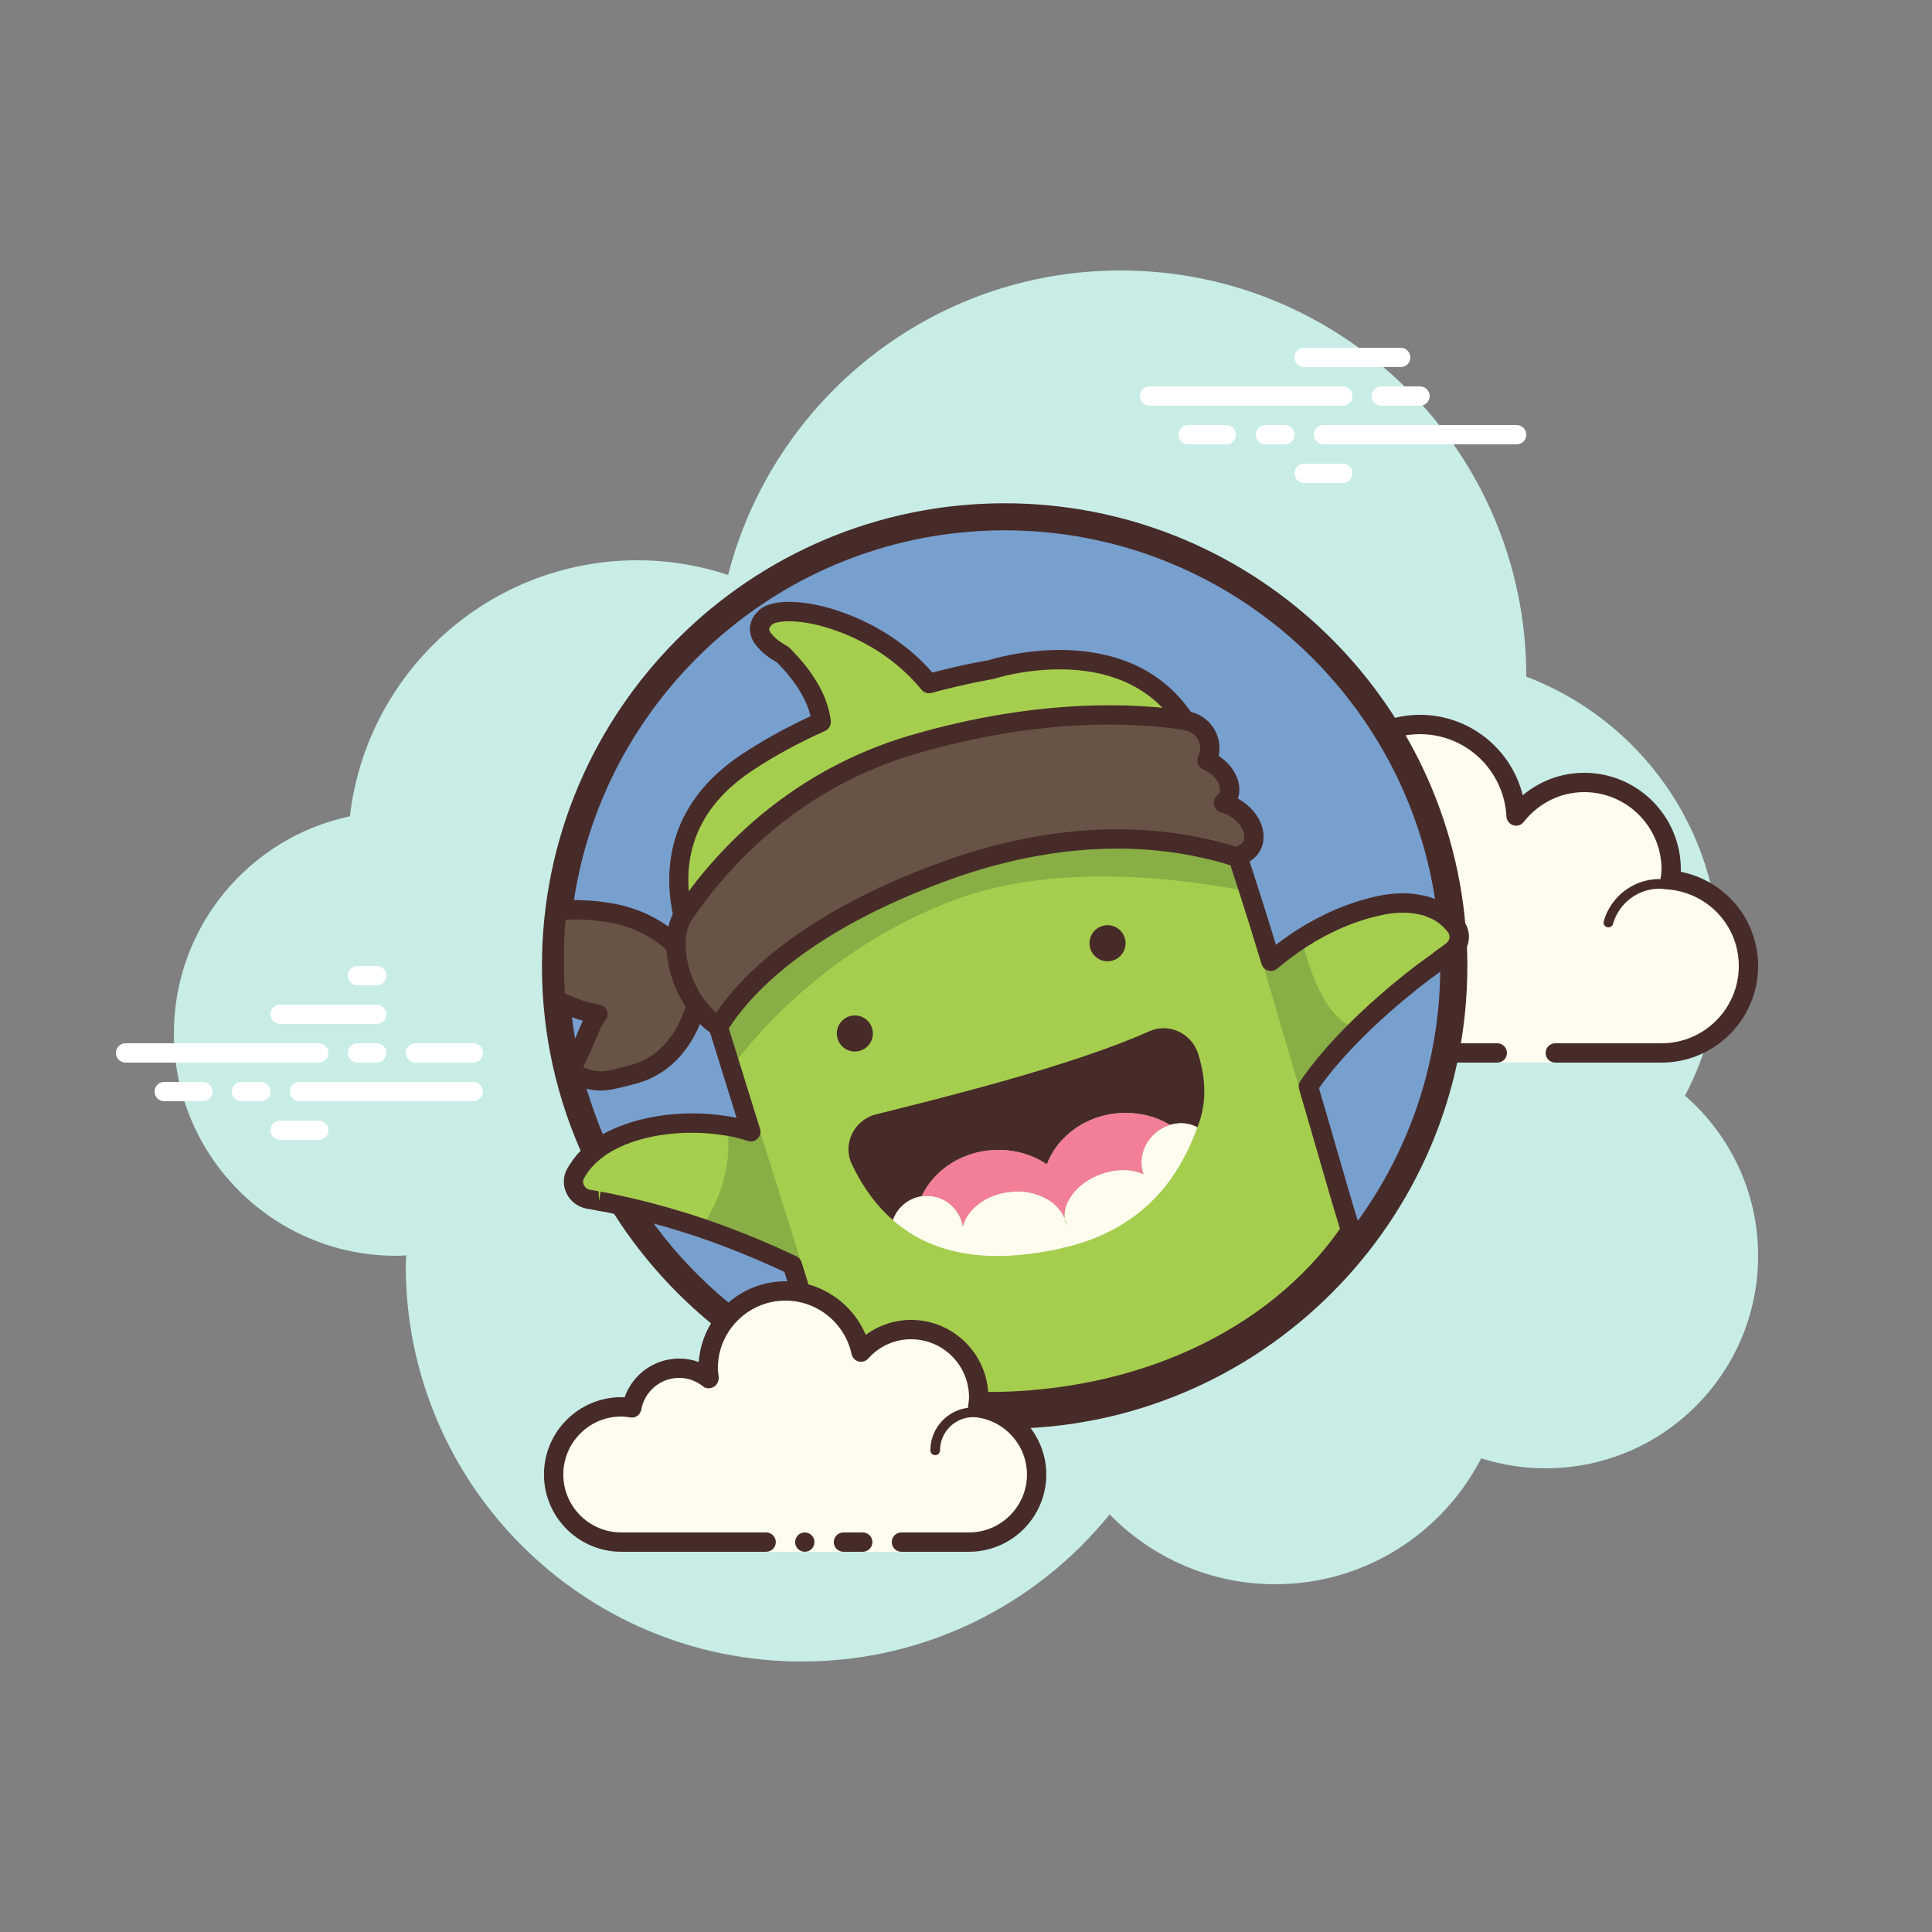 <svg xmlns="http://www.w3.org/2000/svg"  viewBox="0 0 100 100" width="100px" height="100px"><rect x="0" y="0" width="100" height="100" fill="#808080" stroke="none"/><path fill="#c7ede6" d="M87.215,56.71C88.35,54.555,89,52.105,89,49.5c0-6.621-4.159-12.257-10.001-14.478 C78.999,35.015,79,35.008,79,35c0-11.598-9.402-21-21-21c-9.784,0-17.981,6.701-20.313,15.757C36.211,29.272,34.638,29,33,29 c-7.692,0-14.023,5.793-14.89,13.252C12.906,43.353,9,47.969,9,53.5C9,59.851,14.149,65,20.5,65c0.177,0,0.352-0.012,0.526-0.022 C21.022,65.153,21,65.324,21,65.5C21,76.822,30.178,86,41.5,86c6.437,0,12.175-2.972,15.934-7.614C59.612,80.611,62.64,82,66,82 c4.65,0,8.674-2.65,10.666-6.518C77.718,75.817,78.837,76,80,76c6.075,0,11-4.925,11-11C91,61.689,89.53,58.727,87.215,56.71z"/><path fill="#fdfcef" d="M77.5,54.5V55h3v-0.5c0,0,4.242,0,5.5,0c2.485,0,4.5-2.015,4.5-4.5 c0-2.333-1.782-4.229-4.055-4.455C86.467,45.364,86.5,45.187,86.5,45c0-2.485-2.015-4.5-4.5-4.5 c-1.438,0-2.703,0.686-3.527,1.736C78.333,39.6,76.171,37.5,73.5,37.5c-2.761,0-5,2.239-5,5c0,0.446,0.077,0.87,0.187,1.282 C68.045,43.005,67.086,42.5,66,42.5c-1.781,0-3.234,1.335-3.455,3.055C62.364,45.533,62.187,45.5,62,45.5 c-2.485,0-4.5,2.015-4.5,4.5s2.015,4.5,4.5,4.5s9.5,0,9.5,0H77.5z"/><path fill="#472b29" d="M73.5,37c-3.033,0-5.5,2.467-5.5,5.5c0,0.016,0,0.031,0,0.047C67.398,42.192,66.71,42,66,42 c-1.831,0-3.411,1.261-3.858,3.005C62.095,45.002,62.048,45,62,45c-2.757,0-5,2.243-5,5s2.243,5,5,5h15.5 c0.276,0,0.5-0.224,0.5-0.5S77.776,54,77.5,54H62c-2.206,0-4-1.794-4-4s1.794-4,4-4c0.117,0,0.23,0.017,0.343,0.032l0.141,0.019 c0.021,0.003,0.041,0.004,0.062,0.004c0.246,0,0.462-0.185,0.495-0.437C63.232,44.125,64.504,43,66,43 c0.885,0,1.723,0.401,2.301,1.1c0.098,0.118,0.241,0.182,0.386,0.182c0.078,0,0.156-0.018,0.228-0.056 c0.209-0.107,0.314-0.346,0.254-0.573C69.054,43.218,69,42.852,69,42.5c0-2.481,2.019-4.5,4.5-4.5 c2.381,0,4.347,1.872,4.474,4.263c0.011,0.208,0.15,0.387,0.349,0.45c0.05,0.016,0.101,0.024,0.152,0.024 c0.15,0,0.296-0.069,0.392-0.192C79.638,41.563,80.779,41,82,41c2.206,0,4,1.794,4,4c0,0.117-0.017,0.23-0.032,0.343 l-0.019,0.141c-0.016,0.134,0.022,0.268,0.106,0.373s0.207,0.172,0.34,0.185C88.451,46.247,90,47.949,90,50c0,2.206-1.794,4-4,4 h-5.5c-0.276,0-0.5,0.224-0.5,0.5s0.224,0.5,0.5,0.5H86c2.757,0,5-2.243,5-5c0-2.397-1.689-4.413-4.003-4.877 C86.999,45.082,87,45.041,87,45c0-2.757-2.243-5-5-5c-1.176,0-2.293,0.416-3.183,1.164C78.219,38.76,76.055,37,73.5,37L73.5,37z"/><path fill="#472b29" d="M72,44c-1.403,0-2.609,0.999-2.913,2.341C68.72,46.119,68.301,46,67.875,46 c-1.202,0-2.198,0.897-2.353,2.068C65.319,48.022,65.126,48,64.938,48c-1.529,0-2.811,1.2-2.918,2.732 C62.01,50.87,62.114,50.99,62.251,51c0.006,0,0.012,0,0.018,0c0.13,0,0.24-0.101,0.249-0.232 c0.089-1.271,1.151-2.268,2.419-2.268c0.229,0,0.47,0.042,0.738,0.127c0.022,0.007,0.045,0.01,0.067,0.01 c0.055,0,0.11-0.02,0.156-0.054C65.962,48.537,66,48.455,66,48.375c0-1.034,0.841-1.875,1.875-1.875 c0.447,0,0.885,0.168,1.231,0.473c0.047,0.041,0.106,0.063,0.165,0.063c0.032,0,0.063-0.006,0.093-0.019 c0.088-0.035,0.148-0.117,0.155-0.212C69.623,45.512,70.712,44.5,72,44.5c0.208,0,0.425,0.034,0.682,0.107 c0.023,0.007,0.047,0.01,0.07,0.01c0.109,0,0.207-0.073,0.239-0.182c0.038-0.133-0.039-0.271-0.172-0.309 C72.517,44.04,72.256,44,72,44L72,44z M85.883,45.5c-1.326,0-2.508,0.897-2.874,2.182c-0.038,0.133,0.039,0.271,0.172,0.309 C83.205,47.997,83.228,48,83.25,48c0.109,0,0.209-0.072,0.24-0.182C83.795,46.748,84.779,46,85.883,46 c0.117,0,0.23,0.014,0.342,0.029c0.012,0.002,0.023,0.003,0.035,0.003c0.121,0,0.229-0.092,0.246-0.217 c0.019-0.137-0.077-0.263-0.214-0.281C86.158,45.516,86.022,45.5,85.883,45.5L85.883,45.5z"/><path fill="#78a0cf" d="M52,26.75c-12.841,0-23.25,10.409-23.25,23.25S39.159,73.25,52,73.25S75.25,62.841,75.25,50 S64.841,26.75,52,26.75z"/><path fill="#a6ce4e" d="M75.123,49.251c-0.065,0.047-0.131,0.093-0.196,0.14c-0.159,0.121-0.355,0.252-0.561,0.42 c-0.019,0.009-0.037,0.019-0.056,0.037c-0.187,0.131-0.374,0.28-0.589,0.43c-0.009,0.009-0.028,0.019-0.037,0.028 c-0.196,0.149-0.402,0.308-0.617,0.476c-0.878,0.701-1.868,1.551-2.821,2.494c-0.925,0.916-1.822,1.924-2.522,2.952l0.103,0.374 c0.607,2.037,1.423,4.971,2.08,7.087c-3.97,5.82-11.263,8.86-18.83,8.86c-2.971,0-5.801-0.589-8.389-1.663l-1.672-5.409 c-0.056-0.028-0.112-0.056-0.178-0.084c-1.168-0.551-2.719-1.214-4.54-1.84c-1.112-0.374-2.326-0.729-3.615-1.037 c-0.019,0-0.037-0.009-0.056-0.009c-0.271-0.065-0.542-0.121-0.822-0.187c-0.028-0.009-0.065-0.009-0.093-0.019 c-0.234-0.047-0.458-0.093-0.701-0.131c-0.047-0.009-0.084-0.019-0.131-0.028c-0.131-0.028-0.28-0.056-0.42-0.075 c-0.607-0.103-0.962-0.775-0.673-1.317c0.056-0.103,0.121-0.206,0.196-0.308c0.037-0.065,0.084-0.131,0.14-0.196 c0.093-0.131,0.196-0.243,0.318-0.355c0.047-0.056,0.112-0.112,0.168-0.159c0.112-0.103,0.224-0.196,0.355-0.28 c0.056-0.056,0.121-0.093,0.187-0.14c1.691-1.102,4.307-1.401,6.474-1.037c0.439,0.065,0.85,0.168,1.243,0.299l-0.075-0.252 c0,0-0.009-0.019-0.019-0.047l-0.934-3.008l-0.654-2.121l-1.028-3.307l-0.318-1.018c0,0-0.28-0.561-0.486-1.439 c-0.448-1.915-0.551-5.344,3.288-7.903c1.252-0.831,2.569-1.532,3.868-2.111c-0.093-0.822-0.533-2.027-1.999-3.494 c0,0-0.579-0.29-0.925-0.71c-0.168-0.187-0.271-0.392-0.271-0.617c0-0.178,0.075-0.355,0.262-0.542 c0.196-0.224,0.626-0.346,1.224-0.355c0.355,0,0.766,0.037,1.214,0.121c1.831,0.346,4.297,1.457,6.072,3.606 c1.887-0.514,3.167-0.71,3.167-0.71s6.848-2.298,10.071,2.616c0.243,0.374,0.476,0.794,0.673,1.261 c0.262,0.607,0.561,1.383,0.888,2.298c0.374,1.028,0.775,2.223,1.205,3.55c0.187,0.57,0.374,1.158,0.57,1.766 c0.318,0.99,0.645,2.037,0.972,3.111l0.149,0.486c0.411-0.346,0.953-0.766,1.588-1.177c1.037-0.663,2.345-1.317,3.849-1.663 c0.579-0.14,1.084-0.187,1.523-0.178c0.159,0,0.318,0.019,0.458,0.037c0.075,0.009,0.159,0.019,0.224,0.037 c0.178,0.028,0.346,0.065,0.495,0.121c0.065,0.019,0.131,0.047,0.196,0.084c0.196,0.065,0.364,0.159,0.523,0.262 c0.308,0.205,0.32,0.246,0.488,0.47C75.443,48.161,75.553,48.952,75.123,49.251z"/><path fill="#88ae45" d="M41.875,66.625l-1.038-1.23c-1.168-0.551-2.719-1.214-4.54-1.84 c0.747-1.093,1.672-2.971,1.327-5.278c0.439,0.065,1.11-0.532,1.502-0.401L41.875,66.625z"/><path fill="#88ae45" d="M70.246,53.278c-0.925,0.916-2.17,2.445-2.871,3.472L65.25,49.5 c0.411-0.346,1.483-0.51,2.118-0.921C68.19,51.895,69.227,52.895,70.246,53.278z"/><path fill="#88ae45" d="M64.659,46.159c-3.204-0.645-9.94-1.588-15.302,0.439c-6.287,2.382-10.08,6.745-11.519,8.669 l-0.654-2.121l-1.028-3.307l14.751-10.117l11.977,1.121c0.374,1.028,0.775,2.223,1.205,3.55 C64.276,44.963,64.463,45.552,64.659,46.159z"/><path fill="#fff" d="M16.5,55h-10C6.224,55,6,54.776,6,54.5S6.224,54,6.5,54h10c0.276,0,0.5,0.224,0.5,0.5 S16.777,55,16.5,55z M19.5,55h-1c-0.276,0-0.5-0.224-0.5-0.5s0.224-0.5,0.5-0.5h1c0.276,0,0.5,0.224,0.5,0.5S19.777,55,19.5,55z M24.491,57H15.5c-0.276,0-0.5-0.224-0.5-0.5s0.224-0.5,0.5-0.5h8.991c0.276,0,0.5,0.224,0.5,0.5S24.767,57,24.491,57z M13.5,57 h-1c-0.276,0-0.5-0.224-0.5-0.5s0.224-0.5,0.5-0.5h1c0.276,0,0.5,0.224,0.5,0.5S13.777,57,13.5,57z M10.5,57h-2 C8.224,57,8,56.776,8,56.5S8.224,56,8.5,56h2c0.276,0,0.5,0.224,0.5,0.5S10.777,57,10.5,57z M16.5,59h-2 c-0.276,0-0.5-0.224-0.5-0.5s0.224-0.5,0.5-0.5h2c0.276,0,0.5,0.224,0.5,0.5S16.776,59,16.5,59z M19.5,50c-0.177,0-0.823,0-1,0 c-0.276,0-0.5,0.224-0.5,0.5s0.224,0.5,0.5,0.5c0.177,0,0.823,0,1,0c0.276,0,0.5-0.224,0.5-0.5S19.776,50,19.5,50z M19.5,52 c-0.177,0-4.823,0-5,0c-0.276,0-0.5,0.224-0.5,0.5s0.224,0.5,0.5,0.5c0.177,0,4.823,0,5,0c0.276,0,0.5-0.224,0.5-0.5 S19.776,52,19.5,52z M24.5,54c-0.177,0-2.823,0-3,0c-0.276,0-0.5,0.224-0.5,0.5s0.224,0.5,0.5,0.5c0.177,0,2.823,0,3,0 c0.276,0,0.5-0.224,0.5-0.5S24.776,54,24.5,54z"/><path fill="#fff" d="M69.5,21h-10c-0.276,0-0.5-0.224-0.5-0.5s0.224-0.5,0.5-0.5h10c0.276,0,0.5,0.224,0.5,0.5 S69.776,21,69.5,21z M73.5,21h-2c-0.276,0-0.5-0.224-0.5-0.5s0.224-0.5,0.5-0.5h2c0.276,0,0.5,0.224,0.5,0.5S73.776,21,73.5,21z M78.5,23h-10c-0.276,0-0.5-0.224-0.5-0.5s0.224-0.5,0.5-0.5h10c0.276,0,0.5,0.224,0.5,0.5S78.777,23,78.5,23z M66.5,23h-1 c-0.276,0-0.5-0.224-0.5-0.5s0.224-0.5,0.5-0.5h1c0.276,0,0.5,0.224,0.5,0.5S66.776,23,66.5,23z M63.47,23H61.5 c-0.276,0-0.5-0.224-0.5-0.5s0.224-0.5,0.5-0.5h1.97c0.276,0,0.5,0.224,0.5,0.5S63.746,23,63.47,23z M72.5,19h-5 c-0.276,0-0.5-0.224-0.5-0.5s0.224-0.5,0.5-0.5h5c0.276,0,0.5,0.224,0.5,0.5S72.777,19,72.5,19z M69.5,25h-2 c-0.276,0-0.5-0.224-0.5-0.5s0.224-0.5,0.5-0.5h2c0.276,0,0.5,0.224,0.5,0.5S69.776,25,69.5,25z"/><path fill="#472b29" d="M75.92,48.79c-0.5,0.11-1.02,0.38-1.39,0.61c0.02,0.2,0.02,0.4,0.02,0.6 c0,12.44-10.12,22.55-22.55,22.55c-7.88,0-14.83-4.07-18.85-10.21h-0.01c-0.54-0.05-1.25-0.15-1.86-0.34 C35.43,69.14,43.16,73.95,52,73.95c13.21,0,23.95-10.74,23.95-23.95C75.95,49.59,75.94,49.19,75.92,48.79z M29.45,50 c0-12.43,10.12-22.55,22.55-22.55c11.48,0,20.99,8.63,22.37,19.75c0.5,0.2,1.07,0.48,1.49,0.79C74.84,35.71,64.53,26.05,52,26.05 c-13.21,0-23.95,10.74-23.95,23.95c0,3.57,0.79,6.97,2.21,10.02c0.28-0.41,0.73-0.68,1.14-0.86C30.15,56.36,29.45,53.26,29.45,50z"/><path fill="#472b29" d="M51.077,73.051c-2.975,0-5.862-0.572-8.581-1.701c-0.137-0.057-0.242-0.172-0.286-0.314 l-1.607-5.199c-1.441-0.678-2.939-1.284-4.468-1.81c-1.165-0.391-2.362-0.734-3.554-1.019c-0.02-0.004-0.039-0.008-0.054-0.012 l-0.837-0.188c-0.012-0.003-0.118-0.025-0.13-0.029c-0.232-0.044-0.422-0.082-0.626-0.113c-0.01-0.001-0.151-0.031-0.161-0.034 c-0.119-0.025-0.255-0.051-0.383-0.068c-0.467-0.078-0.858-0.371-1.062-0.786c-0.2-0.408-0.194-0.867,0.017-1.262 c0.068-0.124,0.145-0.245,0.233-0.366c0.023-0.046,0.087-0.137,0.165-0.228c0.081-0.117,0.203-0.255,0.358-0.397 c0.02-0.03,0.109-0.109,0.187-0.175c0.106-0.098,0.227-0.198,0.366-0.291c0.051-0.046,0.106-0.085,0.163-0.123 c1.734-1.133,4.414-1.568,6.891-1.153c0.139,0.021,0.277,0.045,0.416,0.074l-2.76-8.884l0,0c-0.006,0-0.288-0.587-0.496-1.476 c-0.461-1.972-0.621-5.688,3.498-8.434c1.1-0.73,2.305-1.398,3.587-1.991c-0.204-0.88-0.799-1.836-1.742-2.791 c-0.193-0.105-0.677-0.393-1.011-0.8c-0.25-0.276-0.384-0.596-0.384-0.934c0-0.323,0.137-0.625,0.408-0.896 c0.271-0.312,0.807-0.489,1.569-0.502c0,0,0.001,0,0.001,0c0.412,0,0.852,0.044,1.314,0.131c0.875,0.165,3.842,0.9,6.156,3.532 c1.723-0.454,2.865-0.632,2.916-0.64c-0.011-0.005,7.169-2.342,10.564,2.836c0.286,0.439,0.526,0.89,0.716,1.342 c0.265,0.614,0.567,1.398,0.897,2.324c0.341,0.938,0.726,2.071,1.209,3.563l0.57,1.767c0.297,0.925,0.602,1.898,0.907,2.898 c0.345-0.265,0.698-0.514,1.055-0.745c1.309-0.838,2.657-1.42,4.009-1.73c0.565-0.138,1.118-0.2,1.646-0.19c0,0,0.001,0,0.001,0 c0.17,0,0.351,0.021,0.511,0.041c0.123,0.016,0.222,0.031,0.302,0.055c0.163,0.021,0.356,0.068,0.526,0.132 c0.064,0.017,0.167,0.061,0.269,0.118c0.181,0.05,0.393,0.177,0.548,0.276c0.326,0.217,0.606,0.482,0.839,0.793 c0.228,0.295,0.324,0.668,0.266,1.045c-0.059,0.385-0.278,0.735-0.602,0.961l-0.379,0.275c-0.108,0.078-0.228,0.164-0.35,0.264 c-0.026,0.021-0.054,0.04-0.083,0.056l-0.257,0.192c-0.106,0.079-0.217,0.161-0.335,0.243l-0.631,0.487 c-1.018,0.812-1.954,1.64-2.777,2.456c-0.948,0.938-1.73,1.842-2.33,2.689l0.041,0.148c0.236,0.792,0.507,1.732,0.789,2.707 c0.433,1.5,0.889,3.083,1.287,4.364c0.045,0.146,0.021,0.305-0.064,0.431C66.441,69.657,59.248,73.051,51.077,73.051z M43.095,70.515c2.534,1.02,5.218,1.536,7.981,1.536c7.745,0,14.557-3.152,18.281-8.445c-0.382-1.243-0.812-2.733-1.221-4.15 c-0.28-0.972-0.551-1.909-0.789-2.709l-0.106-0.384c-0.039-0.142-0.014-0.293,0.069-0.414c0.651-0.955,1.52-1.973,2.583-3.026 c0.85-0.841,1.812-1.691,2.861-2.529c0.221-0.173,0.428-0.333,0.626-0.483c0.163-0.116,0.264-0.191,0.362-0.265 c0.096-0.071,0.188-0.14,0.28-0.204c0.007-0.005,0.022-0.016,0.039-0.027c0.134-0.108,0.265-0.203,0.384-0.289l0.385-0.279 c0.002-0.002,0.003-0.003,0.005-0.004c0.101-0.07,0.169-0.178,0.188-0.294c0.011-0.073,0.008-0.184-0.073-0.288 c-0.169-0.226-0.366-0.412-0.591-0.562c-0.151-0.097-0.277-0.161-0.404-0.203c-0.013-0.004-0.2-0.085-0.212-0.09 c-0.106-0.04-0.236-0.07-0.397-0.096c-0.1-0.024-0.141-0.027-0.179-0.032c-0.193-0.025-0.358-0.037-0.53-0.038 c-0.417,0-0.852,0.056-1.302,0.165c-1.246,0.286-2.488,0.823-3.698,1.598c-0.525,0.34-1.042,0.724-1.536,1.139 c-0.128,0.107-0.301,0.146-0.463,0.097c-0.161-0.047-0.288-0.172-0.337-0.332l-0.149-0.485c-0.326-1.075-0.653-2.118-0.969-3.106 l-0.569-1.762c-0.48-1.482-0.861-2.605-1.2-3.535c-0.324-0.909-0.619-1.673-0.877-2.272c-0.168-0.4-0.381-0.798-0.633-1.186 c-2.968-4.526-9.428-2.437-9.493-2.414c-0.095,0.021-1.361,0.219-3.194,0.718c-0.19,0.051-0.392-0.012-0.517-0.164 c-2.127-2.574-4.961-3.278-5.78-3.433c-0.396-0.074-0.784-0.113-1.122-0.113c-0.549,0.009-0.795,0.125-0.848,0.185 c-0.099,0.101-0.138,0.164-0.138,0.213c0,0.082,0.048,0.177,0.142,0.281c0.285,0.347,0.772,0.595,0.777,0.598 c0.048,0.023,0.092,0.056,0.13,0.094c1.282,1.281,2.002,2.557,2.142,3.791c0.025,0.217-0.094,0.425-0.293,0.514 c-1.364,0.608-2.641,1.305-3.795,2.071c-3.434,2.289-3.569,5.272-3.078,7.372c0.188,0.803,0.444,1.325,0.447,1.33l3.059,9.835 c0.053,0.179,0.002,0.372-0.132,0.501c-0.135,0.131-0.329,0.172-0.505,0.115c-0.39-0.131-0.769-0.222-1.158-0.28 c-2.251-0.376-4.652,0-6.127,0.962l-0.105,0.074c-0.022,0.021-0.059,0.052-0.084,0.068c-0.106,0.068-0.197,0.146-0.288,0.229 c-0.051,0.043-0.092,0.075-0.121,0.109c-0.149,0.144-0.227,0.229-0.295,0.325c-0.062,0.075-0.091,0.115-0.114,0.155 c-0.091,0.129-0.145,0.213-0.19,0.298c-0.077,0.144-0.033,0.279,0,0.347c0.062,0.126,0.18,0.216,0.316,0.238 c0.138,0.02,0.301,0.049,0.443,0.08l0.025,0.517l0.076-0.494c0.22,0.033,0.425,0.074,0.635,0.117 c0.018,0.003,0.124,0.025,0.141,0.031c0.033,0.004,0.078,0.013,0.108,0.023l0.755,0.168c0.021,0.003,0.04,0.007,0.056,0.012 c1.244,0.295,2.475,0.647,3.676,1.051c1.579,0.542,3.124,1.169,4.594,1.862c0.061,0.025,0.125,0.058,0.189,0.09 c0.121,0.061,0.212,0.169,0.252,0.299L43.095,70.515z M74.366,49.812h0.01H74.366z"/><circle cx="44.247" cy="53.493" r=".934" fill="#472b29"/><circle cx="57.326" cy="48.822" r=".934" fill="#472b29"/><path fill="none" d="M55.205,63.423c-0.019-0.019-0.019-0.037-0.028-0.047c-0.037-0.103-0.065-0.205-0.075-0.308 C55.158,63.18,55.196,63.293,55.205,63.423z"/><path fill="#472b29" d="M61.978,58.351c-0.42-0.234-0.934-0.271-1.411-0.121c-0.663-0.402-1.457-0.626-2.307-0.626 c-1.878,0-3.485,1.112-4.073,2.663c-0.71-0.476-1.579-0.747-2.513-0.747c-1.775,0-3.307,0.99-3.97,2.401 c-0.673,0.103-1.252,0.561-1.485,1.233c-0.822-0.71-1.541-1.663-2.13-2.896c-0.495-1.056,0.121-2.298,1.252-2.578 c3.204-0.803,10.118-2.494,14.135-4.297c1.009-0.458,2.186,0.084,2.532,1.14C62.352,55.595,62.539,56.977,61.978,58.351z"/><path fill="#fdfcef" d="M59.773,58.668c-0.626,0.561-0.841,1.411-0.589,2.111c-0.589-0.28-1.411-0.299-2.214,0 c-1.196,0.43-1.952,1.401-1.868,2.279c-0.374-0.925-1.532-1.513-2.831-1.364c-1.224,0.131-2.186,0.869-2.438,1.784 c-0.112-0.682-0.589-1.261-1.28-1.495c-0.972-0.299-1.999,0.215-2.336,1.168c0.981,0.869,2.111,1.383,3.316,1.644 c0.178,0.037,0.364,0.075,0.551,0.103c1.411,0.215,2.924,0.103,4.438-0.196c0.159-0.028,0.318-0.065,0.467-0.112 c0.411-0.084,0.794-0.196,1.158-0.318c0,0,0,0,0.009,0c1.719-0.598,2.961-1.495,3.886-2.541c0.009,0,0.009-0.009,0.009-0.009 c0.897-1.028,1.495-2.195,1.924-3.372C61.305,57.986,60.418,58.089,59.773,58.668z M55.177,63.377 c-0.037-0.103-0.065-0.205-0.075-0.308c0.056,0.112,0.093,0.224,0.103,0.355C55.186,63.405,55.186,63.386,55.177,63.377z"/><path fill="none" d="M60.063,61.742c-0.009,0.009-0.009,0.009-0.019-0.009c0.009,0,0.009-0.009,0.009-0.009 C60.063,61.732,60.063,61.732,60.063,61.742z"/><path fill="none" d="M55.205,63.423c-0.019-0.019-0.019-0.037-0.028-0.047c-0.037-0.103-0.065-0.205-0.075-0.308 C55.158,63.18,55.196,63.293,55.205,63.423z"/><path fill="none" d="M60.063,61.742c-0.009,0.009-0.009,0.009-0.019-0.009c0.009,0,0.009-0.009,0.009-0.009 C60.063,61.732,60.063,61.732,60.063,61.742z"/><path fill="none" d="M55.205,63.423c-0.019-0.019-0.019-0.037-0.028-0.047c-0.037-0.103-0.065-0.205-0.075-0.308 C55.158,63.18,55.196,63.293,55.205,63.423z"/><path fill="#f27e97" d="M59.773,58.668c-0.626,0.561-0.841,1.411-0.589,2.111c-0.589-0.28-1.411-0.299-2.214,0 c-0.598,0.215-1.093,0.57-1.411,0.981c-0.336,0.402-0.495,0.859-0.458,1.299c-0.196-0.486-0.607-0.878-1.14-1.112 c-0.486-0.224-1.074-0.327-1.691-0.252c-1.224,0.131-2.186,0.869-2.438,1.784c-0.112-0.682-0.589-1.261-1.28-1.495 c-0.29-0.084-0.579-0.103-0.85-0.065c0.663-1.411,2.195-2.401,3.97-2.401c0.934,0,1.803,0.271,2.513,0.747 c0.589-1.551,2.195-2.663,4.073-2.663c0.85,0,1.644,0.224,2.307,0.626C60.287,58.304,60.007,58.453,59.773,58.668z"/><path fill="#472b29" d="M64.089,44.394c-0.056-0.019-0.121-0.037-0.178-0.056c0.047,0,0.103-0.009,0.15-0.028 C64.071,44.337,64.08,44.365,64.089,44.394z"/><path fill="#685446" d="M36.22,50.67c-0.003,0.004-0.007,0.007-0.01,0.011c-0.041,2.004-1.196,4.364-3.47,4.939 c-1.53,0.39-1.76,0.53-3.24-0.12c1-2,1.07-2.57,1.45-3.01c-0.29-0.05-0.57-0.11-0.86-0.2c-0.35-0.11-1.03-0.38-1.34-0.54 c-0.01-0.13-0.18-3.22,0.09-4.6c0.91-0.15,2.52-0.02,3.5,0.27c1.64,0.47,2.93,1.53,3.64,2.8c0.08,0.03,0.16,0.06,0.24,0.1 c0.005,0.108-0.007,0.222-0.009,0.333C36.214,50.658,36.217,50.664,36.22,50.67z"/><path fill="#472b29" d="M31.078,56.448c-0.496,0-0.983-0.141-1.779-0.49c-0.125-0.056-0.223-0.159-0.269-0.288 s-0.038-0.271,0.023-0.394c0.463-0.926,0.721-1.534,0.909-1.978c0.075-0.177,0.14-0.33,0.203-0.467 c-0.074-0.02-0.148-0.041-0.223-0.064c-0.364-0.115-1.077-0.396-1.421-0.573c-0.154-0.08-0.256-0.233-0.269-0.407 c-0.002-0.03-0.195-3.235,0.098-4.732c0.04-0.205,0.203-0.363,0.409-0.397c0.979-0.163,2.649-0.035,3.724,0.283 c1.63,0.468,3.022,1.513,3.843,2.878c0.04,0.018,0.08,0.035,0.119,0.056c0.161,0.08,0.266,0.241,0.275,0.421 c0.004,0.083,0,0.169-0.004,0.255l-0.003,0.077c0.003,0.041,0.002,0.082-0.004,0.122c-0.065,2.139-1.289,4.709-3.846,5.355 l-0.312,0.081C31.925,56.347,31.498,56.448,31.078,56.448z M30.183,55.244c0.803,0.312,1.073,0.242,2.118-0.027l0.316-0.081 c1.981-0.501,3.056-2.626,3.093-4.465c0-0.008,0-0.015,0.001-0.022c0-0.001,0-0.002,0-0.003v-0.004 c-0.069-0.045-0.127-0.105-0.167-0.178c-0.679-1.215-1.897-2.148-3.341-2.563c-0.805-0.238-2.067-0.356-2.926-0.297 c-0.138,1.146-0.08,3.06-0.043,3.821c0.323,0.142,0.766,0.312,1.008,0.389c0.267,0.082,0.527,0.137,0.796,0.185 c0.177,0.03,0.324,0.155,0.385,0.324c0.06,0.17,0.025,0.359-0.093,0.495c-0.15,0.174-0.249,0.406-0.446,0.871 C30.723,54.063,30.516,54.553,30.183,55.244z"/><g><path fill="#472b29" d="M37.193,53.128c0,0.009-0.009,0.009-0.009,0.019l-0.009-0.028 C37.184,53.128,37.184,53.128,37.193,53.128z"/></g><g><path fill="#685446" d="M64.771,43.814c-0.149,0.252-0.402,0.42-0.71,0.495c-0.047,0.019-0.103,0.028-0.15,0.028 c-0.439-0.15-0.953-0.29-1.541-0.42c-2.905-0.663-7.567-0.972-13.453,1.168c-4.288,1.56-7.119,3.335-8.987,4.942 c-1.364,1.168-2.214,2.261-2.737,3.102c-0.009,0-0.009,0-0.019-0.009c-0.691-0.43-1.336-1.214-1.756-2.205 c-0.561-1.336-0.561-2.691-0.065-3.531c0.075-0.112,0.159-0.224,0.243-0.346c0.009-0.009,0.019-0.028,0.037-0.047 c1.915-2.709,5.624-6.68,11.612-8.445c6.67-1.953,11.668-1.635,14.079-1.261c0,0.009,0.009,0.009,0.009,0.019 c0.729,0.075,1.289,0.691,1.289,1.429c0,0.224-0.056,0.448-0.149,0.635c0.084,0.037,0.168,0.075,0.243,0.121 c0.775,0.448,1.14,1.271,0.813,1.831c-0.056,0.093-0.121,0.178-0.206,0.243c0.187,0.047,0.364,0.121,0.542,0.224 C64.725,42.282,65.136,43.188,64.771,43.814z"/><path fill="#472b29" d="M37.193,53.628c-0.095,0-0.198-0.032-0.282-0.084h0c-0.793-0.493-1.505-1.381-1.953-2.435 c-0.611-1.456-0.625-2.98-0.036-3.98l0.261-0.375c0.02-0.029,0.043-0.056,0.068-0.08c2.064-2.931,5.823-6.831,11.852-8.608 c6.787-1.986,11.87-1.652,14.297-1.275c0.042,0.007,0.082,0.019,0.119,0.034c0.923,0.16,1.603,0.958,1.603,1.908 c0,0.131-0.014,0.264-0.042,0.394c0.504,0.321,0.874,0.798,1.012,1.315c0.081,0.307,0.073,0.614-0.021,0.888 c0.014,0.009,0.029,0.017,0.043,0.025c0.622,0.357,1.069,0.905,1.229,1.501c0.114,0.429,0.064,0.858-0.14,1.211 c-0.001,0.001-0.001,0.002-0.002,0.004c-0.214,0.359-0.576,0.616-1.021,0.725c-0.057,0.03-0.272,0.071-0.431,0.016 c-0.414-0.142-0.915-0.278-1.487-0.405c-2.809-0.641-7.37-0.961-13.174,1.149c-3.669,1.335-6.641,2.967-8.832,4.851 c-1.109,0.95-1.997,1.954-2.639,2.986C37.527,53.539,37.366,53.628,37.193,53.628z M35.997,47.335L35.77,47.66 c-0.411,0.698-0.373,1.909,0.11,3.061c0.292,0.688,0.711,1.284,1.184,1.694c0.662-0.96,1.516-1.89,2.542-2.769 c2.282-1.962,5.358-3.655,9.141-5.031c6.034-2.193,10.8-1.854,13.735-1.186c0.554,0.123,1.049,0.256,1.473,0.396 c0.146-0.046,0.297-0.118,0.385-0.265c0.088-0.153,0.069-0.328,0.037-0.447c-0.09-0.336-0.375-0.67-0.762-0.893 c-0.143-0.083-0.278-0.139-0.414-0.173c-0.186-0.047-0.328-0.195-0.368-0.382c-0.04-0.188,0.031-0.381,0.182-0.498 c0.026-0.02,0.054-0.056,0.085-0.106c0.068-0.117,0.052-0.263,0.025-0.363c-0.077-0.292-0.324-0.582-0.66-0.776 c-0.067-0.041-0.125-0.065-0.183-0.092c-0.124-0.056-0.228-0.164-0.273-0.292s-0.045-0.272,0.016-0.395 c0.062-0.123,0.097-0.272,0.097-0.411c0-0.482-0.361-0.883-0.84-0.933c-0.053-0.005-0.103-0.019-0.149-0.039 c-2.387-0.355-7.253-0.635-13.747,1.264c-5.753,1.696-9.345,5.425-11.345,8.255C36.033,47.291,36.016,47.313,35.997,47.335z M64.771,43.814h0.01H64.771z"/></g><g><path fill="#fdfcef" d="M46.656,79.819c0,0,1.567,0,3.5,0s3.5-1.567,3.5-3.5c0-1.781-1.335-3.234-3.055-3.455 c0.028-0.179,0.055-0.358,0.055-0.545c0-1.933-1.567-3.5-3.5-3.5c-1.032,0-1.95,0.455-2.59,1.165 c-0.384-1.808-1.987-3.165-3.91-3.165c-2.209,0-4,1.791-4,4c0,0.191,0.03,0.374,0.056,0.558 c-0.428-0.344-0.964-0.558-1.556-0.558c-1.228,0-2.245,0.887-2.455,2.055c-0.179-0.028-0.358-0.055-0.545-0.055 c-1.933,0-3.5,1.567-3.5,3.5s1.567,3.5,3.5,3.5s7.5,0,7.5,0v0.5h7V79.819z"/><path fill="#472b29" d="M48.406,75.319c-0.138,0-0.25-0.112-0.25-0.25c0-1.223,0.995-2.218,2.218-2.218 c0.034,0.009,0.737-0.001,1.244,0.136c0.133,0.036,0.212,0.173,0.176,0.306c-0.036,0.134-0.173,0.213-0.306,0.176 c-0.444-0.12-1.1-0.12-1.113-0.118c-0.948,0-1.719,0.771-1.719,1.718C48.656,75.207,48.544,75.319,48.406,75.319z M41.656,79.319 c-0.276,0-0.5,0.224-0.5,0.5s0.224,0.5,0.5,0.5s0.5-0.224,0.5-0.5S41.933,79.319,41.656,79.319z"/><path fill="#472b29" d="M50.156,80.319h-3.5c-0.276,0-0.5-0.224-0.5-0.5s0.224-0.5,0.5-0.5h3.5c1.654,0,3-1.346,3-3 c0-1.496-1.125-2.768-2.618-2.959c-0.134-0.018-0.255-0.088-0.336-0.196s-0.115-0.244-0.094-0.377 c0.023-0.154,0.048-0.308,0.048-0.468c0-1.654-1.346-3-3-3c-0.85,0-1.638,0.355-2.219,1c-0.125,0.139-0.321,0.198-0.5,0.148 c-0.182-0.049-0.321-0.195-0.36-0.379c-0.341-1.604-1.78-2.769-3.421-2.769c-1.93,0-3.5,1.57-3.5,3.5 c0,0.143,0.021,0.28,0.041,0.418c0.029,0.203-0.063,0.438-0.242,0.54s-0.396,0.118-0.556-0.01 c-0.365-0.293-0.794-0.448-1.243-0.448c-0.966,0-1.792,0.691-1.963,1.644c-0.048,0.267-0.296,0.446-0.569,0.405 c-0.154-0.024-0.308-0.049-0.468-0.049c-1.654,0-3,1.346-3,3s1.346,3,3,3h7.5c0.276,0,0.5,0.224,0.5,0.5s-0.224,0.5-0.5,0.5h-7.5 c-2.206,0-4-1.794-4-4s1.794-4,4-4c0.059,0,0.116,0.002,0.174,0.006c0.414-1.186,1.537-2.006,2.826-2.006 c0.349,0,0.689,0.061,1.011,0.18c0.165-2.333,2.115-4.18,4.489-4.18c1.831,0,3.466,1.127,4.153,2.774 c0.68-0.498,1.502-0.774,2.347-0.774c2.206,0,4,1.794,4,4c0,0.048-0.001,0.095-0.004,0.142c1.743,0.448,3.004,2.027,3.004,3.858 C54.156,78.525,52.362,80.319,50.156,80.319z"/><path fill="#472b29" d="M44.656,79.319c-0.159,0-0.841,0-1,0c-0.276,0-0.5,0.224-0.5,0.5s0.224,0.5,0.5,0.5 c0.159,0,0.841,0,1,0c0.276,0,0.5-0.224,0.5-0.5S44.932,79.319,44.656,79.319z"/></g></svg>